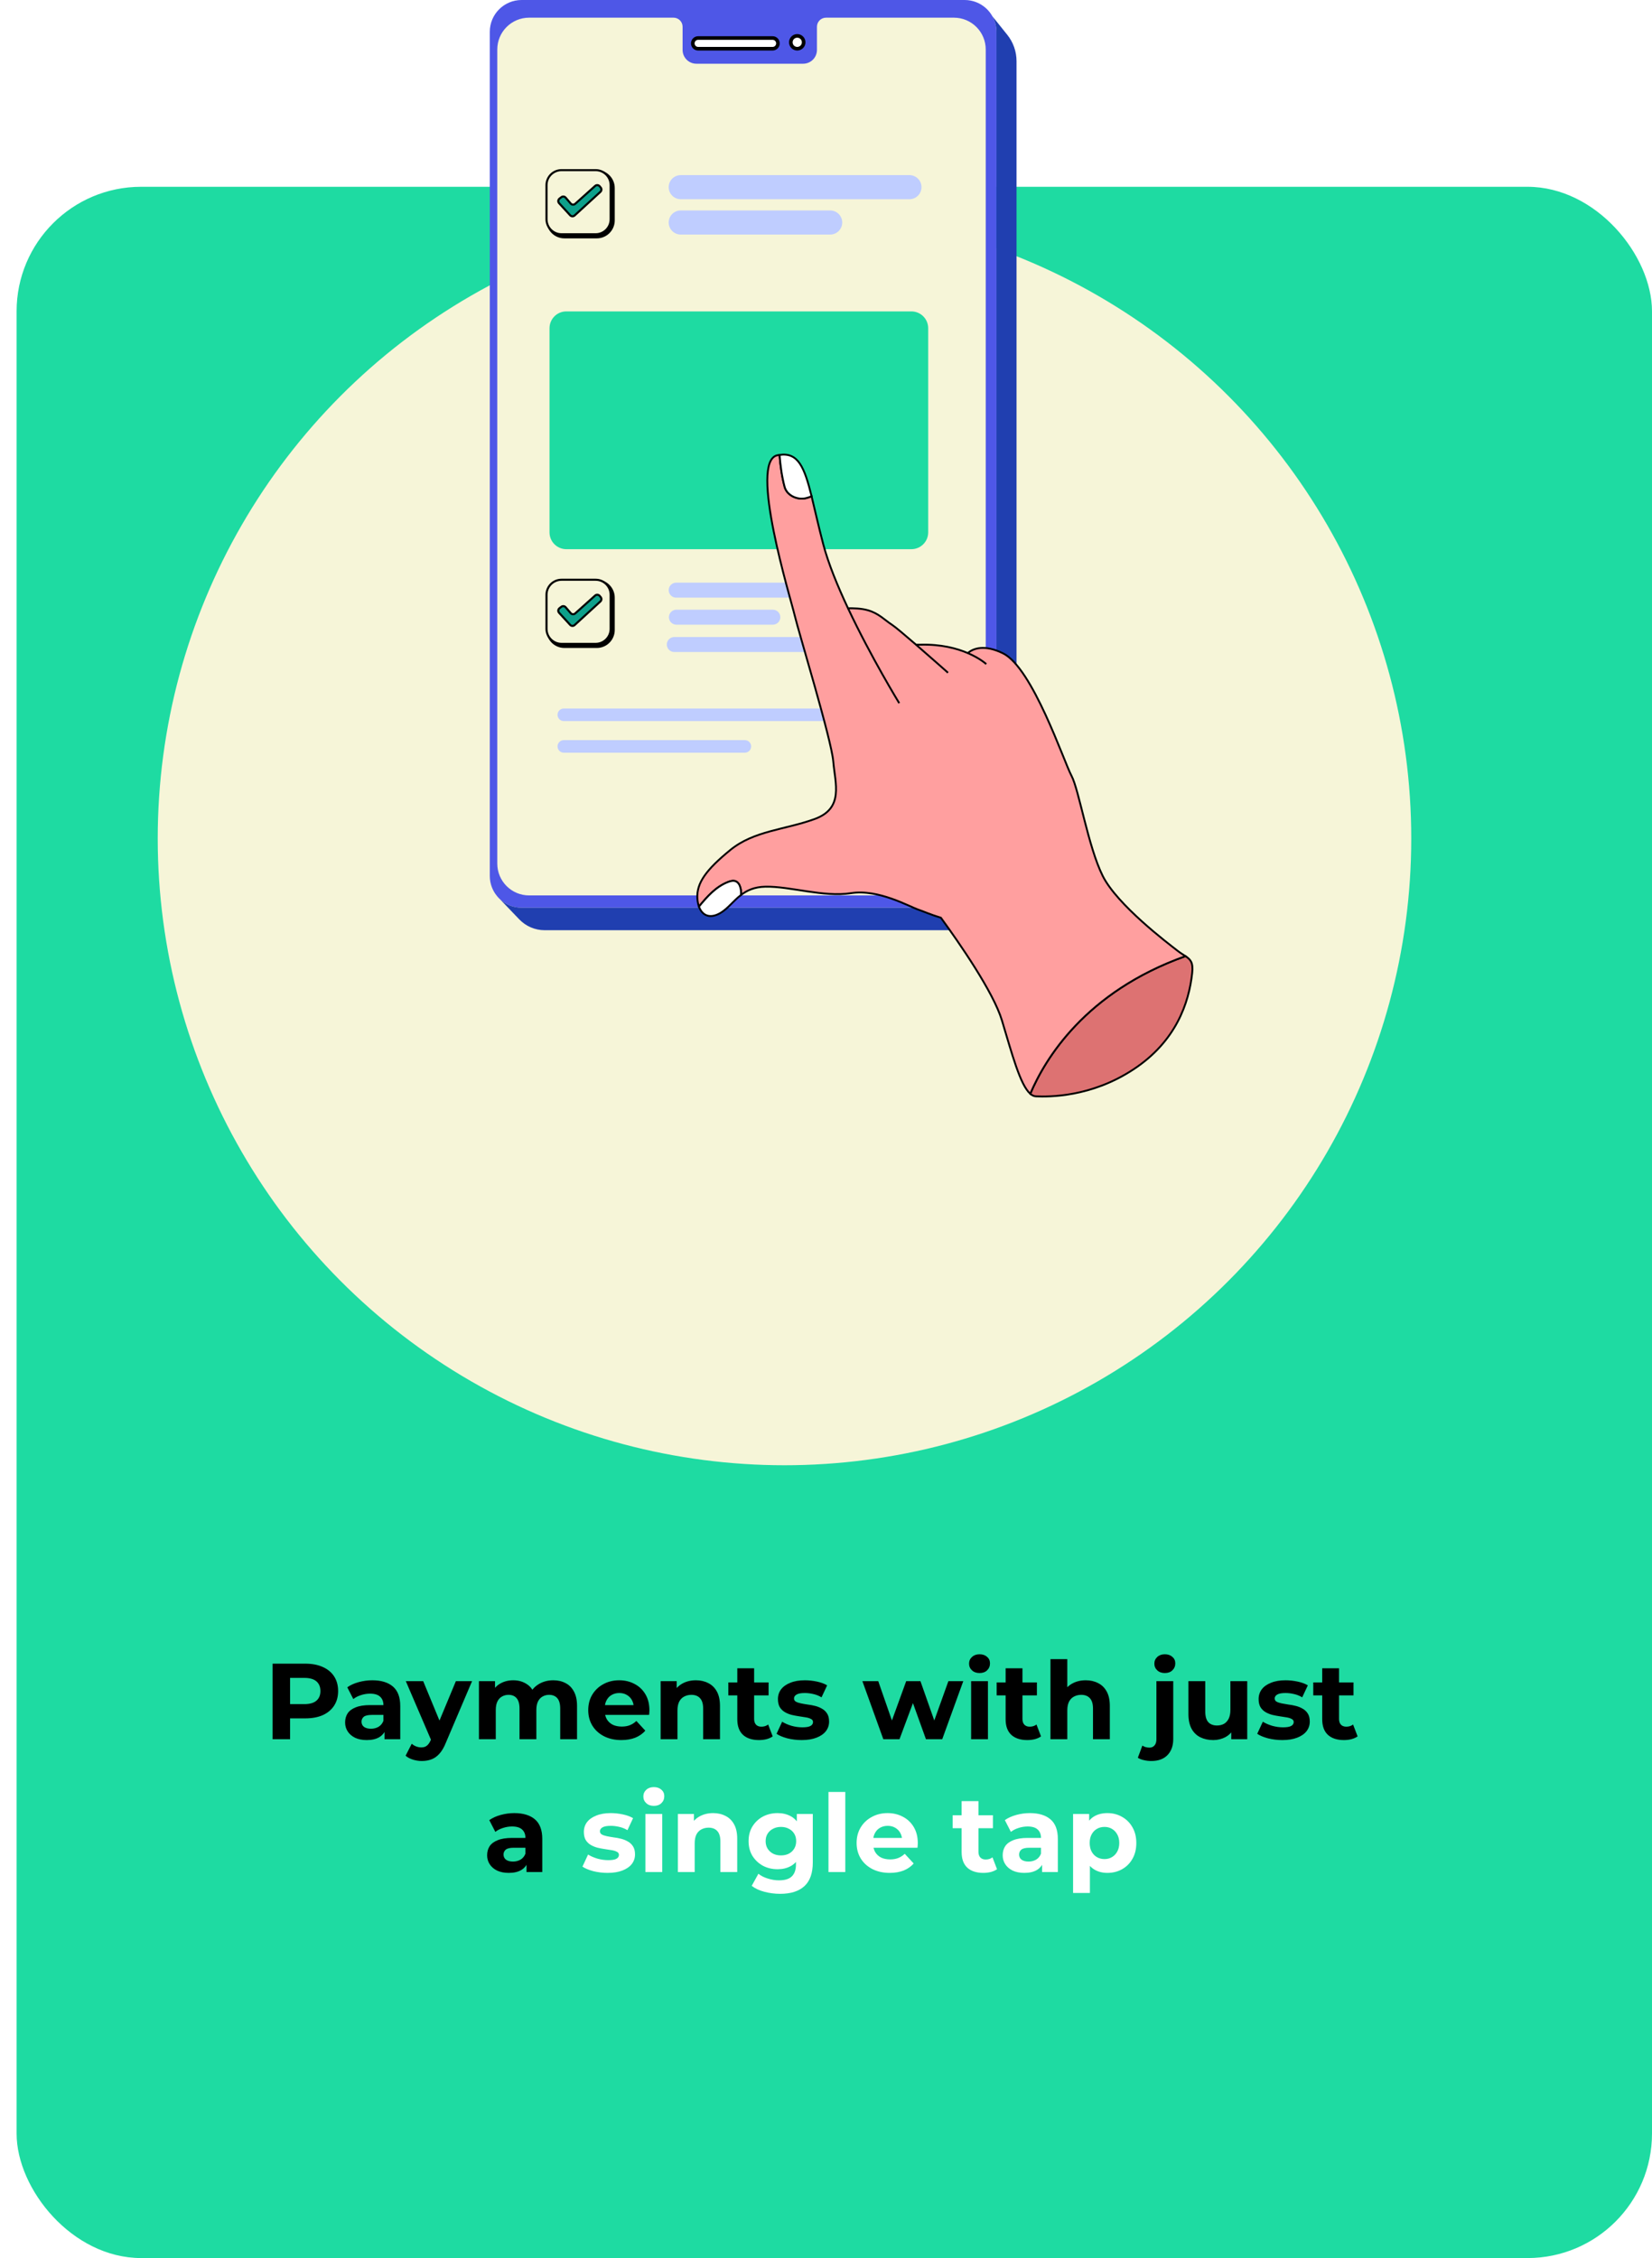 <svg width="398" height="544" viewBox="0 0 398 544" fill="none" xmlns="http://www.w3.org/2000/svg">
<g filter="url(#filter0_d_3257_4568)">
<rect y="41" width="394" height="499" rx="30" fill="#1EDBA2"/>
</g>
<g filter="url(#filter1_d_3257_4568)">
<circle cx="185" cy="198" r="151" fill="#F6F5D8"/>
</g>
<path d="M65.677 419V400.8H73.555C75.185 400.8 76.589 401.069 77.767 401.606C78.946 402.126 79.856 402.88 80.498 403.868C81.139 404.856 81.46 406.035 81.46 407.404C81.46 408.756 81.139 409.926 80.498 410.914C79.856 411.902 78.946 412.665 77.767 413.202C76.589 413.722 75.185 413.982 73.555 413.982H68.017L69.889 412.084V419H65.677ZM69.889 412.552L68.017 410.55H73.322C74.621 410.55 75.592 410.273 76.234 409.718C76.875 409.163 77.195 408.392 77.195 407.404C77.195 406.399 76.875 405.619 76.234 405.064C75.592 404.509 74.621 404.232 73.322 404.232H68.017L69.889 402.23V412.552ZM92.634 419V416.27L92.374 415.672V410.784C92.374 409.917 92.105 409.241 91.568 408.756C91.048 408.271 90.242 408.028 89.15 408.028C88.404 408.028 87.668 408.149 86.94 408.392C86.229 408.617 85.622 408.929 85.12 409.328L83.664 406.494C84.426 405.957 85.345 405.541 86.42 405.246C87.494 404.951 88.586 404.804 89.696 404.804C91.828 404.804 93.483 405.307 94.662 406.312C95.84 407.317 96.43 408.886 96.43 411.018V419H92.634ZM88.37 419.208C87.278 419.208 86.342 419.026 85.562 418.662C84.782 418.281 84.184 417.769 83.768 417.128C83.352 416.487 83.144 415.767 83.144 414.97C83.144 414.138 83.343 413.41 83.742 412.786C84.158 412.162 84.808 411.677 85.692 411.33C86.576 410.966 87.728 410.784 89.15 410.784H92.868V413.15H89.592C88.638 413.15 87.98 413.306 87.616 413.618C87.269 413.93 87.096 414.32 87.096 414.788C87.096 415.308 87.295 415.724 87.694 416.036C88.11 416.331 88.673 416.478 89.384 416.478C90.06 416.478 90.666 416.322 91.204 416.01C91.741 415.681 92.131 415.204 92.374 414.58L92.998 416.452C92.703 417.353 92.166 418.038 91.386 418.506C90.606 418.974 89.6 419.208 88.37 419.208ZM101.615 424.252C100.887 424.252 100.167 424.139 99.457 423.914C98.746 423.689 98.165 423.377 97.715 422.978L99.197 420.092C99.509 420.369 99.864 420.586 100.263 420.742C100.679 420.898 101.086 420.976 101.485 420.976C102.057 420.976 102.507 420.837 102.837 420.56C103.183 420.3 103.495 419.858 103.773 419.234L104.501 417.518L104.813 417.076L109.831 405.012H113.731L107.413 419.858C106.962 420.985 106.442 421.869 105.853 422.51C105.281 423.151 104.639 423.602 103.929 423.862C103.235 424.122 102.464 424.252 101.615 424.252ZM104.007 419.546L97.767 405.012H101.953L106.789 416.712L104.007 419.546ZM133.3 404.804C134.409 404.804 135.388 405.029 136.238 405.48C137.104 405.913 137.78 406.589 138.266 407.508C138.768 408.409 139.02 409.571 139.02 410.992V419H134.964V411.616C134.964 410.489 134.73 409.657 134.262 409.12C133.794 408.583 133.135 408.314 132.286 408.314C131.696 408.314 131.168 408.453 130.7 408.73C130.232 408.99 129.868 409.389 129.608 409.926C129.348 410.463 129.218 411.148 129.218 411.98V419H125.162V411.616C125.162 410.489 124.928 409.657 124.46 409.12C124.009 408.583 123.359 408.314 122.51 408.314C121.92 408.314 121.392 408.453 120.924 408.73C120.456 408.99 120.092 409.389 119.832 409.926C119.572 410.463 119.442 411.148 119.442 411.98V419H115.386V405.012H119.26V408.834L118.532 407.716C119.017 406.763 119.702 406.043 120.586 405.558C121.487 405.055 122.51 404.804 123.654 404.804C124.936 404.804 126.054 405.133 127.008 405.792C127.978 406.433 128.62 407.421 128.932 408.756L127.502 408.366C127.97 407.274 128.715 406.407 129.738 405.766C130.778 405.125 131.965 404.804 133.3 404.804ZM149.699 419.208C148.104 419.208 146.7 418.896 145.487 418.272C144.291 417.648 143.363 416.799 142.705 415.724C142.046 414.632 141.717 413.393 141.717 412.006C141.717 410.602 142.037 409.363 142.679 408.288C143.337 407.196 144.23 406.347 145.357 405.74C146.483 405.116 147.757 404.804 149.179 404.804C150.548 404.804 151.779 405.099 152.871 405.688C153.98 406.26 154.855 407.092 155.497 408.184C156.138 409.259 156.459 410.55 156.459 412.058C156.459 412.214 156.45 412.396 156.433 412.604C156.415 412.795 156.398 412.977 156.381 413.15H145.019V410.784H154.249L152.689 411.486C152.689 410.758 152.541 410.125 152.247 409.588C151.952 409.051 151.545 408.635 151.025 408.34C150.505 408.028 149.898 407.872 149.205 407.872C148.511 407.872 147.896 408.028 147.359 408.34C146.839 408.635 146.431 409.059 146.137 409.614C145.842 410.151 145.695 410.793 145.695 411.538V412.162C145.695 412.925 145.859 413.601 146.189 414.19C146.535 414.762 147.012 415.204 147.619 415.516C148.243 415.811 148.971 415.958 149.803 415.958C150.548 415.958 151.198 415.845 151.753 415.62C152.325 415.395 152.845 415.057 153.313 414.606L155.471 416.946C154.829 417.674 154.023 418.237 153.053 418.636C152.082 419.017 150.964 419.208 149.699 419.208ZM167.661 404.804C168.77 404.804 169.758 405.029 170.625 405.48C171.509 405.913 172.202 406.589 172.705 407.508C173.208 408.409 173.459 409.571 173.459 410.992V419H169.403V411.616C169.403 410.489 169.152 409.657 168.649 409.12C168.164 408.583 167.47 408.314 166.569 408.314C165.928 408.314 165.347 408.453 164.827 408.73C164.324 408.99 163.926 409.397 163.631 409.952C163.354 410.507 163.215 411.217 163.215 412.084V419H159.159V405.012H163.033V408.886L162.305 407.716C162.808 406.78 163.527 406.061 164.463 405.558C165.399 405.055 166.465 404.804 167.661 404.804ZM182.856 419.208C181.209 419.208 179.926 418.792 179.008 417.96C178.089 417.111 177.63 415.854 177.63 414.19V401.918H181.686V414.138C181.686 414.727 181.842 415.187 182.154 415.516C182.466 415.828 182.89 415.984 183.428 415.984C184.069 415.984 184.615 415.811 185.066 415.464L186.158 418.324C185.742 418.619 185.239 418.844 184.65 419C184.078 419.139 183.48 419.208 182.856 419.208ZM175.472 408.444V405.324H185.17V408.444H175.472ZM193.141 419.208C191.945 419.208 190.792 419.069 189.683 418.792C188.591 418.497 187.724 418.133 187.083 417.7L188.435 414.788C189.076 415.187 189.83 415.516 190.697 415.776C191.581 416.019 192.447 416.14 193.297 416.14C194.233 416.14 194.891 416.027 195.273 415.802C195.671 415.577 195.871 415.265 195.871 414.866C195.871 414.537 195.715 414.294 195.403 414.138C195.108 413.965 194.709 413.835 194.206 413.748C193.704 413.661 193.149 413.575 192.543 413.488C191.953 413.401 191.355 413.289 190.749 413.15C190.142 412.994 189.587 412.769 189.085 412.474C188.582 412.179 188.175 411.781 187.863 411.278C187.568 410.775 187.42 410.125 187.42 409.328C187.42 408.444 187.672 407.664 188.175 406.988C188.695 406.312 189.44 405.783 190.411 405.402C191.381 405.003 192.543 404.804 193.895 404.804C194.848 404.804 195.819 404.908 196.807 405.116C197.795 405.324 198.618 405.627 199.277 406.026L197.925 408.912C197.249 408.513 196.564 408.245 195.871 408.106C195.195 407.95 194.536 407.872 193.895 407.872C192.993 407.872 192.335 407.993 191.919 408.236C191.503 408.479 191.295 408.791 191.295 409.172C191.295 409.519 191.442 409.779 191.737 409.952C192.049 410.125 192.456 410.264 192.959 410.368C193.461 410.472 194.007 410.567 194.597 410.654C195.203 410.723 195.81 410.836 196.417 410.992C197.023 411.148 197.569 411.373 198.055 411.668C198.557 411.945 198.965 412.335 199.277 412.838C199.589 413.323 199.745 413.965 199.745 414.762C199.745 415.629 199.485 416.4 198.965 417.076C198.445 417.735 197.691 418.255 196.703 418.636C195.732 419.017 194.545 419.208 193.141 419.208ZM212.808 419L207.764 405.012H211.586L215.772 417.05H213.952L218.32 405.012H221.752L225.99 417.05H224.17L228.486 405.012H232.074L227.004 419H223.078L219.36 408.678H220.556L216.708 419H212.808ZM233.96 419V405.012H238.016V419H233.96ZM235.988 403.062C235.243 403.062 234.636 402.845 234.168 402.412C233.7 401.979 233.466 401.441 233.466 400.8C233.466 400.159 233.7 399.621 234.168 399.188C234.636 398.755 235.243 398.538 235.988 398.538C236.733 398.538 237.34 398.746 237.808 399.162C238.276 399.561 238.51 400.081 238.51 400.722C238.51 401.398 238.276 401.961 237.808 402.412C237.357 402.845 236.751 403.062 235.988 403.062ZM247.5 419.208C245.854 419.208 244.571 418.792 243.652 417.96C242.734 417.111 242.274 415.854 242.274 414.19V401.918H246.33V414.138C246.33 414.727 246.486 415.187 246.798 415.516C247.11 415.828 247.535 415.984 248.072 415.984C248.714 415.984 249.26 415.811 249.71 415.464L250.802 418.324C250.386 418.619 249.884 418.844 249.294 419C248.722 419.139 248.124 419.208 247.5 419.208ZM240.116 408.444V405.324H249.814V408.444H240.116ZM261.581 404.804C262.69 404.804 263.678 405.029 264.545 405.48C265.429 405.913 266.122 406.589 266.625 407.508C267.128 408.409 267.379 409.571 267.379 410.992V419H263.323V411.616C263.323 410.489 263.072 409.657 262.569 409.12C262.084 408.583 261.39 408.314 260.489 408.314C259.848 408.314 259.267 408.453 258.747 408.73C258.244 408.99 257.846 409.397 257.551 409.952C257.274 410.507 257.135 411.217 257.135 412.084V419H253.079V399.708H257.135V408.886L256.225 407.716C256.728 406.78 257.447 406.061 258.383 405.558C259.319 405.055 260.385 404.804 261.581 404.804ZM277.379 424.252C276.755 424.252 276.157 424.183 275.585 424.044C275.013 423.923 274.528 423.732 274.129 423.472L275.221 420.534C275.689 420.863 276.261 421.028 276.937 421.028C277.44 421.028 277.838 420.855 278.133 420.508C278.445 420.179 278.601 419.676 278.601 419V405.012H282.657V418.974C282.657 420.586 282.198 421.869 281.279 422.822C280.36 423.775 279.06 424.252 277.379 424.252ZM280.629 403.062C279.884 403.062 279.277 402.845 278.809 402.412C278.341 401.979 278.107 401.441 278.107 400.8C278.107 400.159 278.341 399.621 278.809 399.188C279.277 398.755 279.884 398.538 280.629 398.538C281.374 398.538 281.981 398.746 282.449 399.162C282.917 399.561 283.151 400.081 283.151 400.722C283.151 401.398 282.917 401.961 282.449 402.412C281.998 402.845 281.392 403.062 280.629 403.062ZM292.294 419.208C291.132 419.208 290.092 418.983 289.174 418.532C288.272 418.081 287.57 417.397 287.068 416.478C286.565 415.542 286.314 414.355 286.314 412.916V405.012H290.37V412.318C290.37 413.479 290.612 414.337 291.098 414.892C291.6 415.429 292.302 415.698 293.204 415.698C293.828 415.698 294.382 415.568 294.868 415.308C295.353 415.031 295.734 414.615 296.012 414.06C296.289 413.488 296.428 412.777 296.428 411.928V405.012H300.484V419H296.636V415.152L297.338 416.27C296.87 417.241 296.176 417.977 295.258 418.48C294.356 418.965 293.368 419.208 292.294 419.208ZM308.947 419.208C307.751 419.208 306.598 419.069 305.489 418.792C304.397 418.497 303.53 418.133 302.889 417.7L304.241 414.788C304.882 415.187 305.636 415.516 306.503 415.776C307.387 416.019 308.254 416.14 309.103 416.14C310.039 416.14 310.698 416.027 311.079 415.802C311.478 415.577 311.677 415.265 311.677 414.866C311.677 414.537 311.521 414.294 311.209 414.138C310.914 413.965 310.516 413.835 310.013 413.748C309.51 413.661 308.956 413.575 308.349 413.488C307.76 413.401 307.162 413.289 306.555 413.15C305.948 412.994 305.394 412.769 304.891 412.474C304.388 412.179 303.981 411.781 303.669 411.278C303.374 410.775 303.227 410.125 303.227 409.328C303.227 408.444 303.478 407.664 303.981 406.988C304.501 406.312 305.246 405.783 306.217 405.402C307.188 405.003 308.349 404.804 309.701 404.804C310.654 404.804 311.625 404.908 312.613 405.116C313.601 405.324 314.424 405.627 315.083 406.026L313.731 408.912C313.055 408.513 312.37 408.245 311.677 408.106C311.001 407.95 310.342 407.872 309.701 407.872C308.8 407.872 308.141 407.993 307.725 408.236C307.309 408.479 307.101 408.791 307.101 409.172C307.101 409.519 307.248 409.779 307.543 409.952C307.855 410.125 308.262 410.264 308.765 410.368C309.268 410.472 309.814 410.567 310.403 410.654C311.01 410.723 311.616 410.836 312.223 410.992C312.83 411.148 313.376 411.373 313.861 411.668C314.364 411.945 314.771 412.335 315.083 412.838C315.395 413.323 315.551 413.965 315.551 414.762C315.551 415.629 315.291 416.4 314.771 417.076C314.251 417.735 313.497 418.255 312.509 418.636C311.538 419.017 310.351 419.208 308.947 419.208ZM323.774 419.208C322.127 419.208 320.844 418.792 319.926 417.96C319.007 417.111 318.548 415.854 318.548 414.19V401.918H322.604V414.138C322.604 414.727 322.76 415.187 323.072 415.516C323.384 415.828 323.808 415.984 324.346 415.984C324.987 415.984 325.533 415.811 325.984 415.464L327.076 418.324C326.66 418.619 326.157 418.844 325.568 419C324.996 419.139 324.398 419.208 323.774 419.208ZM316.39 408.444V405.324H326.088V408.444H316.39ZM126.848 451V448.27L126.588 447.672V442.784C126.588 441.917 126.319 441.241 125.782 440.756C125.262 440.271 124.456 440.028 123.364 440.028C122.618 440.028 121.882 440.149 121.154 440.392C120.443 440.617 119.836 440.929 119.334 441.328L117.878 438.494C118.64 437.957 119.559 437.541 120.634 437.246C121.708 436.951 122.8 436.804 123.91 436.804C126.042 436.804 127.697 437.307 128.876 438.312C130.054 439.317 130.644 440.886 130.644 443.018V451H126.848ZM122.584 451.208C121.492 451.208 120.556 451.026 119.776 450.662C118.996 450.281 118.398 449.769 117.982 449.128C117.566 448.487 117.358 447.767 117.358 446.97C117.358 446.138 117.557 445.41 117.956 444.786C118.372 444.162 119.022 443.677 119.906 443.33C120.79 442.966 121.942 442.784 123.364 442.784H127.082V445.15H123.806C122.852 445.15 122.194 445.306 121.83 445.618C121.483 445.93 121.31 446.32 121.31 446.788C121.31 447.308 121.509 447.724 121.908 448.036C122.324 448.331 122.887 448.478 123.598 448.478C124.274 448.478 124.88 448.322 125.418 448.01C125.955 447.681 126.345 447.204 126.588 446.58L127.212 448.452C126.917 449.353 126.38 450.038 125.6 450.506C124.82 450.974 123.814 451.208 122.584 451.208Z" fill="black"/>
<path d="M146.384 451.208C145.188 451.208 144.035 451.069 142.926 450.792C141.834 450.497 140.967 450.133 140.326 449.7L141.678 446.788C142.319 447.187 143.073 447.516 143.94 447.776C144.824 448.019 145.69 448.14 146.54 448.14C147.476 448.14 148.134 448.027 148.516 447.802C148.914 447.577 149.114 447.265 149.114 446.866C149.114 446.537 148.958 446.294 148.646 446.138C148.351 445.965 147.952 445.835 147.45 445.748C146.947 445.661 146.392 445.575 145.786 445.488C145.196 445.401 144.598 445.289 143.992 445.15C143.385 444.994 142.83 444.769 142.328 444.474C141.825 444.179 141.418 443.781 141.106 443.278C140.811 442.775 140.664 442.125 140.664 441.328C140.664 440.444 140.915 439.664 141.418 438.988C141.938 438.312 142.683 437.783 143.654 437.402C144.624 437.003 145.786 436.804 147.138 436.804C148.091 436.804 149.062 436.908 150.05 437.116C151.038 437.324 151.861 437.627 152.52 438.026L151.168 440.912C150.492 440.513 149.807 440.245 149.114 440.106C148.438 439.95 147.779 439.872 147.138 439.872C146.236 439.872 145.578 439.993 145.162 440.236C144.746 440.479 144.538 440.791 144.538 441.172C144.538 441.519 144.685 441.779 144.98 441.952C145.292 442.125 145.699 442.264 146.202 442.368C146.704 442.472 147.25 442.567 147.84 442.654C148.446 442.723 149.053 442.836 149.66 442.992C150.266 443.148 150.812 443.373 151.298 443.668C151.8 443.945 152.208 444.335 152.52 444.838C152.832 445.323 152.988 445.965 152.988 446.762C152.988 447.629 152.728 448.4 152.208 449.076C151.688 449.735 150.934 450.255 149.946 450.636C148.975 451.017 147.788 451.208 146.384 451.208ZM155.49 451V437.012H159.546V451H155.49ZM157.518 435.062C156.773 435.062 156.166 434.845 155.698 434.412C155.23 433.979 154.996 433.441 154.996 432.8C154.996 432.159 155.23 431.621 155.698 431.188C156.166 430.755 156.773 430.538 157.518 430.538C158.263 430.538 158.87 430.746 159.338 431.162C159.806 431.561 160.04 432.081 160.04 432.722C160.04 433.398 159.806 433.961 159.338 434.412C158.887 434.845 158.281 435.062 157.518 435.062ZM171.812 436.804C172.922 436.804 173.91 437.029 174.776 437.48C175.66 437.913 176.354 438.589 176.856 439.508C177.359 440.409 177.61 441.571 177.61 442.992V451H173.554V443.616C173.554 442.489 173.303 441.657 172.8 441.12C172.315 440.583 171.622 440.314 170.72 440.314C170.079 440.314 169.498 440.453 168.978 440.73C168.476 440.99 168.077 441.397 167.782 441.952C167.505 442.507 167.366 443.217 167.366 444.084V451H163.31V437.012H167.184V440.886L166.456 439.716C166.959 438.78 167.678 438.061 168.614 437.558C169.55 437.055 170.616 436.804 171.812 436.804ZM187.967 456.252C186.649 456.252 185.375 456.087 184.145 455.758C182.931 455.446 181.917 454.969 181.103 454.328L182.715 451.416C183.304 451.901 184.049 452.283 184.951 452.56C185.869 452.855 186.771 453.002 187.655 453.002C189.093 453.002 190.133 452.681 190.775 452.04C191.433 451.399 191.763 450.445 191.763 449.18V447.074L192.023 443.564L191.971 440.028V437.012H195.819V448.66C195.819 451.26 195.143 453.175 193.791 454.406C192.439 455.637 190.497 456.252 187.967 456.252ZM187.343 450.324C186.043 450.324 184.864 450.047 183.807 449.492C182.767 448.92 181.926 448.131 181.285 447.126C180.661 446.103 180.349 444.916 180.349 443.564C180.349 442.195 180.661 441.007 181.285 440.002C181.926 438.979 182.767 438.191 183.807 437.636C184.864 437.081 186.043 436.804 187.343 436.804C188.521 436.804 189.561 437.047 190.463 437.532C191.364 438 192.066 438.737 192.569 439.742C193.071 440.73 193.323 442.004 193.323 443.564C193.323 445.107 193.071 446.381 192.569 447.386C192.066 448.374 191.364 449.111 190.463 449.596C189.561 450.081 188.521 450.324 187.343 450.324ZM188.149 446.996C188.859 446.996 189.492 446.857 190.047 446.58C190.601 446.285 191.035 445.878 191.347 445.358C191.659 444.838 191.815 444.24 191.815 443.564C191.815 442.871 191.659 442.273 191.347 441.77C191.035 441.25 190.601 440.851 190.047 440.574C189.492 440.279 188.859 440.132 188.149 440.132C187.438 440.132 186.805 440.279 186.251 440.574C185.696 440.851 185.254 441.25 184.925 441.77C184.613 442.273 184.457 442.871 184.457 443.564C184.457 444.24 184.613 444.838 184.925 445.358C185.254 445.878 185.696 446.285 186.251 446.58C186.805 446.857 187.438 446.996 188.149 446.996ZM199.594 451V431.708H203.65V451H199.594ZM214.356 451.208C212.761 451.208 211.357 450.896 210.144 450.272C208.948 449.648 208.021 448.799 207.362 447.724C206.703 446.632 206.374 445.393 206.374 444.006C206.374 442.602 206.695 441.363 207.336 440.288C207.995 439.196 208.887 438.347 210.014 437.74C211.141 437.116 212.415 436.804 213.836 436.804C215.205 436.804 216.436 437.099 217.528 437.688C218.637 438.26 219.513 439.092 220.154 440.184C220.795 441.259 221.116 442.55 221.116 444.058C221.116 444.214 221.107 444.396 221.09 444.604C221.073 444.795 221.055 444.977 221.038 445.15H209.676V442.784H218.906L217.346 443.486C217.346 442.758 217.199 442.125 216.904 441.588C216.609 441.051 216.202 440.635 215.682 440.34C215.162 440.028 214.555 439.872 213.862 439.872C213.169 439.872 212.553 440.028 212.016 440.34C211.496 440.635 211.089 441.059 210.794 441.614C210.499 442.151 210.352 442.793 210.352 443.538V444.162C210.352 444.925 210.517 445.601 210.846 446.19C211.193 446.762 211.669 447.204 212.276 447.516C212.9 447.811 213.628 447.958 214.46 447.958C215.205 447.958 215.855 447.845 216.41 447.62C216.982 447.395 217.502 447.057 217.97 446.606L220.128 448.946C219.487 449.674 218.681 450.237 217.71 450.636C216.739 451.017 215.621 451.208 214.356 451.208ZM236.9 451.208C235.253 451.208 233.97 450.792 233.052 449.96C232.133 449.111 231.674 447.854 231.674 446.19V433.918H235.73V446.138C235.73 446.727 235.886 447.187 236.198 447.516C236.51 447.828 236.934 447.984 237.472 447.984C238.113 447.984 238.659 447.811 239.11 447.464L240.202 450.324C239.786 450.619 239.283 450.844 238.694 451C238.122 451.139 237.524 451.208 236.9 451.208ZM229.516 440.444V437.324H239.214V440.444H229.516ZM251.058 451V448.27L250.798 447.672V442.784C250.798 441.917 250.53 441.241 249.992 440.756C249.472 440.271 248.666 440.028 247.574 440.028C246.829 440.028 246.092 440.149 245.364 440.392C244.654 440.617 244.047 440.929 243.544 441.328L242.088 438.494C242.851 437.957 243.77 437.541 244.844 437.246C245.919 436.951 247.011 436.804 248.12 436.804C250.252 436.804 251.908 437.307 253.086 438.312C254.265 439.317 254.854 440.886 254.854 443.018V451H251.058ZM246.794 451.208C245.702 451.208 244.766 451.026 243.986 450.662C243.206 450.281 242.608 449.769 242.192 449.128C241.776 448.487 241.568 447.767 241.568 446.97C241.568 446.138 241.768 445.41 242.166 444.786C242.582 444.162 243.232 443.677 244.116 443.33C245 442.966 246.153 442.784 247.574 442.784H251.292V445.15H248.016C247.063 445.15 246.404 445.306 246.04 445.618C245.694 445.93 245.52 446.32 245.52 446.788C245.52 447.308 245.72 447.724 246.118 448.036C246.534 448.331 247.098 448.478 247.808 448.478C248.484 448.478 249.091 448.322 249.628 448.01C250.166 447.681 250.556 447.204 250.798 446.58L251.422 448.452C251.128 449.353 250.59 450.038 249.81 450.506C249.03 450.974 248.025 451.208 246.794 451.208ZM266.793 451.208C265.615 451.208 264.583 450.948 263.699 450.428C262.815 449.908 262.122 449.119 261.619 448.062C261.134 446.987 260.891 445.635 260.891 444.006C260.891 442.359 261.125 441.007 261.593 439.95C262.061 438.893 262.737 438.104 263.621 437.584C264.505 437.064 265.563 436.804 266.793 436.804C268.111 436.804 269.289 437.107 270.329 437.714C271.387 438.303 272.219 439.135 272.825 440.21C273.449 441.285 273.761 442.55 273.761 444.006C273.761 445.479 273.449 446.753 272.825 447.828C272.219 448.903 271.387 449.735 270.329 450.324C269.289 450.913 268.111 451.208 266.793 451.208ZM258.525 456.044V437.012H262.399V439.872L262.321 444.032L262.581 448.166V456.044H258.525ZM266.091 447.88C266.767 447.88 267.365 447.724 267.885 447.412C268.423 447.1 268.847 446.658 269.159 446.086C269.489 445.497 269.653 444.803 269.653 444.006C269.653 443.191 269.489 442.498 269.159 441.926C268.847 441.354 268.423 440.912 267.885 440.6C267.365 440.288 266.767 440.132 266.091 440.132C265.415 440.132 264.809 440.288 264.271 440.6C263.734 440.912 263.309 441.354 262.997 441.926C262.685 442.498 262.529 443.191 262.529 444.006C262.529 444.803 262.685 445.497 262.997 446.086C263.309 446.658 263.734 447.1 264.271 447.412C264.809 447.724 265.415 447.88 266.091 447.88Z" fill="white"/>
<path d="M240.065 7.665V211.02C240.065 215.252 236.634 218.685 232.399 218.685H125.666C123.637 218.685 121.794 217.9 120.425 216.608C120.224 216.424 120.035 216.227 119.857 216.017C118.699 214.676 118 212.928 118 211.02V7.665C118 3.433 121.433 0 125.666 0H232.399C234.35 0 236.133 0.731 237.486 1.931H237.489C238.128 2.502 238.672 3.175 239.093 3.929C239.712 5.035 240.065 6.307 240.065 7.665Z" fill="#4E57E7"/>
<path d="M159.796 4.258H162.263C163.473 4.258 164.45 5.238 164.45 6.444V12.024C164.45 13.863 165.94 15.353 167.78 15.353H193.49C195.33 15.353 196.82 13.863 196.82 12.024V6.553V6.444C196.82 5.235 197.801 4.258 199.007 4.258H201.475H229.816C234.049 4.258 237.482 7.691 237.482 11.923V208.054C237.482 212.286 234.049 215.719 229.816 215.719H127.471C123.238 215.719 119.805 212.286 119.805 208.054V11.923C119.805 7.691 123.238 4.258 127.471 4.258H162.263" fill="#F6F5D8"/>
<path d="M186.134 9.16H168.196C167.484 9.16 166.906 9.737 166.906 10.45C166.906 11.162 167.484 11.739 168.196 11.739H186.134C186.846 11.739 187.423 11.162 187.423 10.45C187.423 9.737 186.846 9.16 186.134 9.16Z" fill="white" stroke="black" stroke-width="0.87" stroke-miterlimit="10"/>
<path d="M192.071 11.739C192.926 11.739 193.619 11.046 193.619 10.192C193.619 9.337 192.926 8.645 192.071 8.645C191.216 8.645 190.523 9.337 190.523 10.192C190.523 11.046 191.216 11.739 192.071 11.739Z" fill="white" stroke="black" stroke-width="0.87" stroke-miterlimit="10"/>
<path d="M136.553 47.409L137.846 48.919C138.138 49.26 138.657 49.295 138.992 48.994L144.085 44.42C144.423 44.117 144.948 44.154 145.237 44.504L145.503 44.824C145.779 45.154 145.744 45.641 145.429 45.931L138.843 51.968C138.516 52.266 138.009 52.246 137.708 51.919L134.882 48.836C134.564 48.489 134.613 47.945 134.986 47.658L135.456 47.297C135.794 47.039 136.275 47.088 136.553 47.412V47.409Z" fill="#0DA08B" stroke="black" stroke-miterlimit="10"/>
<path d="M136.553 146.368L137.846 147.878C138.138 148.219 138.657 148.254 138.992 147.953L144.085 143.379C144.423 143.076 144.948 143.113 145.237 143.462L145.503 143.783C145.779 144.113 145.744 144.6 145.429 144.89L138.843 150.927C138.516 151.225 138.009 151.205 137.708 150.879L134.882 147.795C134.564 147.448 134.613 146.904 134.986 146.617L135.456 146.256C135.794 145.998 136.275 146.047 136.553 146.371V146.368Z" fill="#0DA08B" stroke="black" stroke-miterlimit="10"/>
<path d="M219.102 42.19H164.005C162.401 42.19 161.102 43.489 161.102 45.092C161.102 46.695 162.401 47.995 164.005 47.995H219.102C220.705 47.995 222.005 46.695 222.005 45.092C222.005 43.489 220.705 42.19 219.102 42.19Z" fill="#BFCDFF"/>
<path d="M200.459 140.371H162.907C161.91 140.371 161.102 141.179 161.102 142.176V142.179C161.102 143.176 161.91 143.985 162.907 143.985H200.459C201.456 143.985 202.265 143.176 202.265 142.179V142.176C202.265 141.179 201.456 140.371 200.459 140.371Z" fill="#BFCDFF"/>
<path d="M186.19 146.885H162.962C161.965 146.885 161.156 147.693 161.156 148.69V148.693C161.156 149.69 161.965 150.498 162.962 150.498H186.19C187.187 150.498 187.996 149.69 187.996 148.693V148.69C187.996 147.693 187.187 146.885 186.19 146.885Z" fill="#BFCDFF"/>
<path d="M194.973 153.469H162.454C161.457 153.469 160.648 154.277 160.648 155.274V155.277C160.648 156.274 161.457 157.082 162.454 157.082H194.973C195.971 157.082 196.779 156.274 196.779 155.277V155.274C196.779 154.277 195.971 153.469 194.973 153.469Z" fill="#BFCDFF"/>
<path d="M208.419 170.689H135.836C134.999 170.689 134.32 171.368 134.32 172.205C134.32 173.043 134.999 173.721 135.836 173.721H208.419C209.256 173.721 209.935 173.043 209.935 172.205C209.935 171.368 209.256 170.689 208.419 170.689Z" fill="#BFCDFF"/>
<path d="M179.45 178.305H135.836C134.999 178.305 134.32 178.983 134.32 179.821C134.32 180.658 134.999 181.336 135.836 181.336H179.45C180.287 181.336 180.966 180.658 180.966 179.821C180.966 178.983 180.287 178.305 179.45 178.305Z" fill="#BFCDFF"/>
<path d="M200.006 50.703H164.005C162.401 50.703 161.102 52.003 161.102 53.606C161.102 55.209 162.401 56.509 164.005 56.509H200.006C201.61 56.509 202.91 55.209 202.91 53.606C202.91 52.003 201.61 50.703 200.006 50.703Z" fill="#BFCDFF"/>
<path d="M244.903 14.728V213.194C244.903 219.217 240.016 224.103 233.992 224.103H131.224C128.916 224.103 126.707 223.16 125.108 221.495L120.422 216.607C121.792 217.899 123.635 218.684 125.664 218.684H232.396C236.632 218.684 240.062 215.251 240.062 211.019V7.664C240.062 6.306 239.71 5.034 239.091 3.928L242.667 8.378C244.112 10.178 244.903 12.418 244.903 14.728Z" fill="#203FB0"/>
<path d="M219.572 75.023H136.437C134.202 75.023 132.391 76.835 132.391 79.07V128.26C132.391 130.494 134.202 132.306 136.437 132.306H219.572C221.807 132.306 223.618 130.494 223.618 128.26V79.07C223.618 76.835 221.807 75.023 219.572 75.023Z" fill="#1EDBA2"/>
<path d="M287.222 234.393C286.448 241.623 283.327 250.881 273.067 257.633C262.81 264.387 252.679 264.255 249.564 264.126C249.094 264.106 248.647 263.891 248.211 263.51C251.745 255.154 261.451 238.955 285.603 230.35C286.821 231.155 287.494 231.865 287.222 234.393Z" fill="#DD7272" stroke="black" stroke-width="0.45" stroke-miterlimit="10"/>
<path d="M285.602 230.349C261.451 238.955 251.744 255.154 248.21 263.51C245.766 261.358 243.808 253.87 241.381 245.818C239.334 239.026 231.152 227.235 226.681 221.094C224.314 220.394 222.371 219.529 221.382 219.199C219.047 218.42 211.644 214.136 205.021 215.176C198.398 216.214 190.347 213.488 184.372 213.617C181.721 213.675 179.941 214.523 178.508 215.62C178.591 214.85 178.5 214.056 178.202 213.345C178.015 212.91 177.703 212.508 177.267 212.322C176.674 212.07 175.989 212.253 175.387 212.491C172.41 213.66 170.372 216.019 168.389 218.409C168.191 217.856 168.062 217.205 168.01 216.474C167.753 212.709 170.22 209.462 175.932 204.789C181.646 200.112 189.112 199.917 196.254 197.321C203.399 194.725 201.189 188.753 200.751 183.446C200.312 178.139 192.359 152.137 191.451 148.242C190.542 144.345 180.282 111.105 187.295 109.678C187.467 109.643 187.636 109.612 187.8 109.592C188.012 112.171 188.35 114.753 189.015 117.249C189.45 118.888 191.004 119.911 192.632 120.103C193.68 120.229 194.606 119.954 195.523 119.544C196.308 122.719 197.145 126.596 198.332 131.101C199.55 135.726 201.794 141.202 204.304 146.546C205.577 146.52 207.508 146.566 209.047 147.007C211.773 147.787 213.071 149.346 214.891 150.512C215.645 150.996 218.089 153.062 220.697 155.315H221.772C226.716 155.18 230.513 156.203 233.147 157.329C234.451 156.249 237.082 155.157 241.641 157.395C248.783 160.9 256.315 183.495 258.132 186.87C259.952 190.246 262.159 204.009 265.664 211.021C269.171 218.03 281.377 227.252 283.716 229.068C284.427 229.622 285.066 229.994 285.602 230.349Z" fill="#FF9F9F" stroke="black" stroke-width="0.45" stroke-miterlimit="10"/>
<path d="M178.51 215.621C176.71 216.999 175.461 218.767 173.727 219.85C171.214 221.418 169.21 220.713 168.391 218.409C170.374 216.019 172.412 213.661 175.389 212.491C175.991 212.254 176.676 212.07 177.269 212.322C177.705 212.509 178.017 212.91 178.204 213.345C178.502 214.056 178.593 214.85 178.51 215.621Z" fill="white" stroke="black" stroke-width="0.45" stroke-miterlimit="10"/>
<path d="M195.528 119.544C194.611 119.954 193.686 120.229 192.637 120.103C191.009 119.911 189.455 118.888 189.02 117.249C188.355 114.753 188.017 112.171 187.805 109.592C192.29 108.945 193.789 112.535 195.528 119.544Z" fill="white" stroke="black" stroke-width="0.45" stroke-miterlimit="10"/>
<path d="M204.305 146.547C209.83 158.299 216.642 169.405 216.642 169.405" stroke="black" stroke-width="0.45" stroke-miterlimit="10"/>
<path d="M237.609 159.992C237.609 159.992 236.113 158.597 233.141 157.33" stroke="black" stroke-width="0.45" stroke-miterlimit="10"/>
<path d="M220.688 155.314C224.373 158.504 228.385 162.069 228.385 162.069" stroke="black" stroke-width="0.45" stroke-miterlimit="10"/>
<path d="M143.781 41.477H135.97C133.859 41.477 132.148 43.187 132.148 45.297V53.105C132.148 55.215 133.859 56.925 135.97 56.925H143.781C145.892 56.925 147.603 55.215 147.603 53.105V45.297C147.603 43.187 145.892 41.477 143.781 41.477Z" fill="black" stroke="black" stroke-miterlimit="10"/>
<path d="M143.781 140.156H135.97C133.859 140.156 132.148 141.867 132.148 143.976V151.785C132.148 153.894 133.859 155.605 135.97 155.605H143.781C145.892 155.605 147.603 153.894 147.603 151.785V143.976C147.603 141.867 145.892 140.156 143.781 140.156Z" fill="black" stroke="black" stroke-miterlimit="10"/>
<path d="M143.5 40.99H135.283C133.284 40.99 131.664 42.61 131.664 44.608V52.821C131.664 54.819 133.284 56.439 135.283 56.439H143.5C145.499 56.439 147.119 54.819 147.119 52.821V44.608C147.119 42.61 145.499 40.99 143.5 40.99Z" fill="#F6F5D8" stroke="black" stroke-width="0.5" stroke-miterlimit="10"/>
<path d="M143.5 139.67H135.283C133.284 139.67 131.664 141.29 131.664 143.287V151.501C131.664 153.499 133.284 155.119 135.283 155.119H143.5C145.499 155.119 147.119 153.499 147.119 151.501V143.287C147.119 141.29 145.499 139.67 143.5 139.67Z" fill="#F6F5D8" stroke="black" stroke-width="0.5" stroke-miterlimit="10"/>
<path d="M136.276 47.615L137.495 49.037C137.771 49.358 138.258 49.391 138.575 49.107L143.378 44.797C143.697 44.511 144.19 44.546 144.465 44.876L144.717 45.179C144.977 45.49 144.944 45.947 144.647 46.219L138.434 51.911C138.126 52.192 137.647 52.173 137.366 51.865L134.699 48.956C134.398 48.629 134.444 48.115 134.796 47.844L135.24 47.507C135.559 47.263 136.013 47.309 136.276 47.615Z" fill="#0DA08B" stroke="black" stroke-width="0.5" stroke-miterlimit="10"/>
<path d="M136.276 146.294L137.495 147.716C137.771 148.038 138.258 148.071 138.575 147.787L143.378 143.477C143.697 143.191 144.19 143.226 144.465 143.556L144.717 143.858C144.977 144.169 144.944 144.626 144.647 144.899L138.434 150.59C138.126 150.872 137.647 150.853 137.366 150.544L134.699 147.635C134.398 147.308 134.444 146.794 134.796 146.524L135.24 146.186C135.559 145.943 136.013 145.989 136.276 146.294Z" fill="#0DA08B" stroke="black" stroke-width="0.5" stroke-miterlimit="10"/>
<defs>
<filter id="filter0_d_3257_4568" x="0" y="41" width="398" height="503" filterUnits="userSpaceOnUse" color-interpolation-filters="sRGB">
<feFlood flood-opacity="0" result="BackgroundImageFix"/>
<feColorMatrix in="SourceAlpha" type="matrix" values="0 0 0 0 0 0 0 0 0 0 0 0 0 0 0 0 0 0 127 0" result="hardAlpha"/>
<feOffset dx="4" dy="4"/>
<feComposite in2="hardAlpha" operator="out"/>
<feColorMatrix type="matrix" values="0 0 0 0 0.157 0 0 0 0 0.282 0 0 0 0 0.713 0 0 0 1 0"/>
<feBlend mode="normal" in2="BackgroundImageFix" result="effect1_dropShadow_3257_4568"/>
<feBlend mode="normal" in="SourceGraphic" in2="effect1_dropShadow_3257_4568" result="shape"/>
</filter>
<filter id="filter1_d_3257_4568" x="34" y="47" width="306" height="306" filterUnits="userSpaceOnUse" color-interpolation-filters="sRGB">
<feFlood flood-opacity="0" result="BackgroundImageFix"/>
<feColorMatrix in="SourceAlpha" type="matrix" values="0 0 0 0 0 0 0 0 0 0 0 0 0 0 0 0 0 0 127 0" result="hardAlpha"/>
<feOffset dx="4" dy="4"/>
<feComposite in2="hardAlpha" operator="out"/>
<feColorMatrix type="matrix" values="0 0 0 0 0.047 0 0 0 0 0.086 0 0 0 0 0.247 0 0 0 1 0"/>
<feBlend mode="normal" in2="BackgroundImageFix" result="effect1_dropShadow_3257_4568"/>
<feBlend mode="normal" in="SourceGraphic" in2="effect1_dropShadow_3257_4568" result="shape"/>
</filter>
</defs>
</svg>

